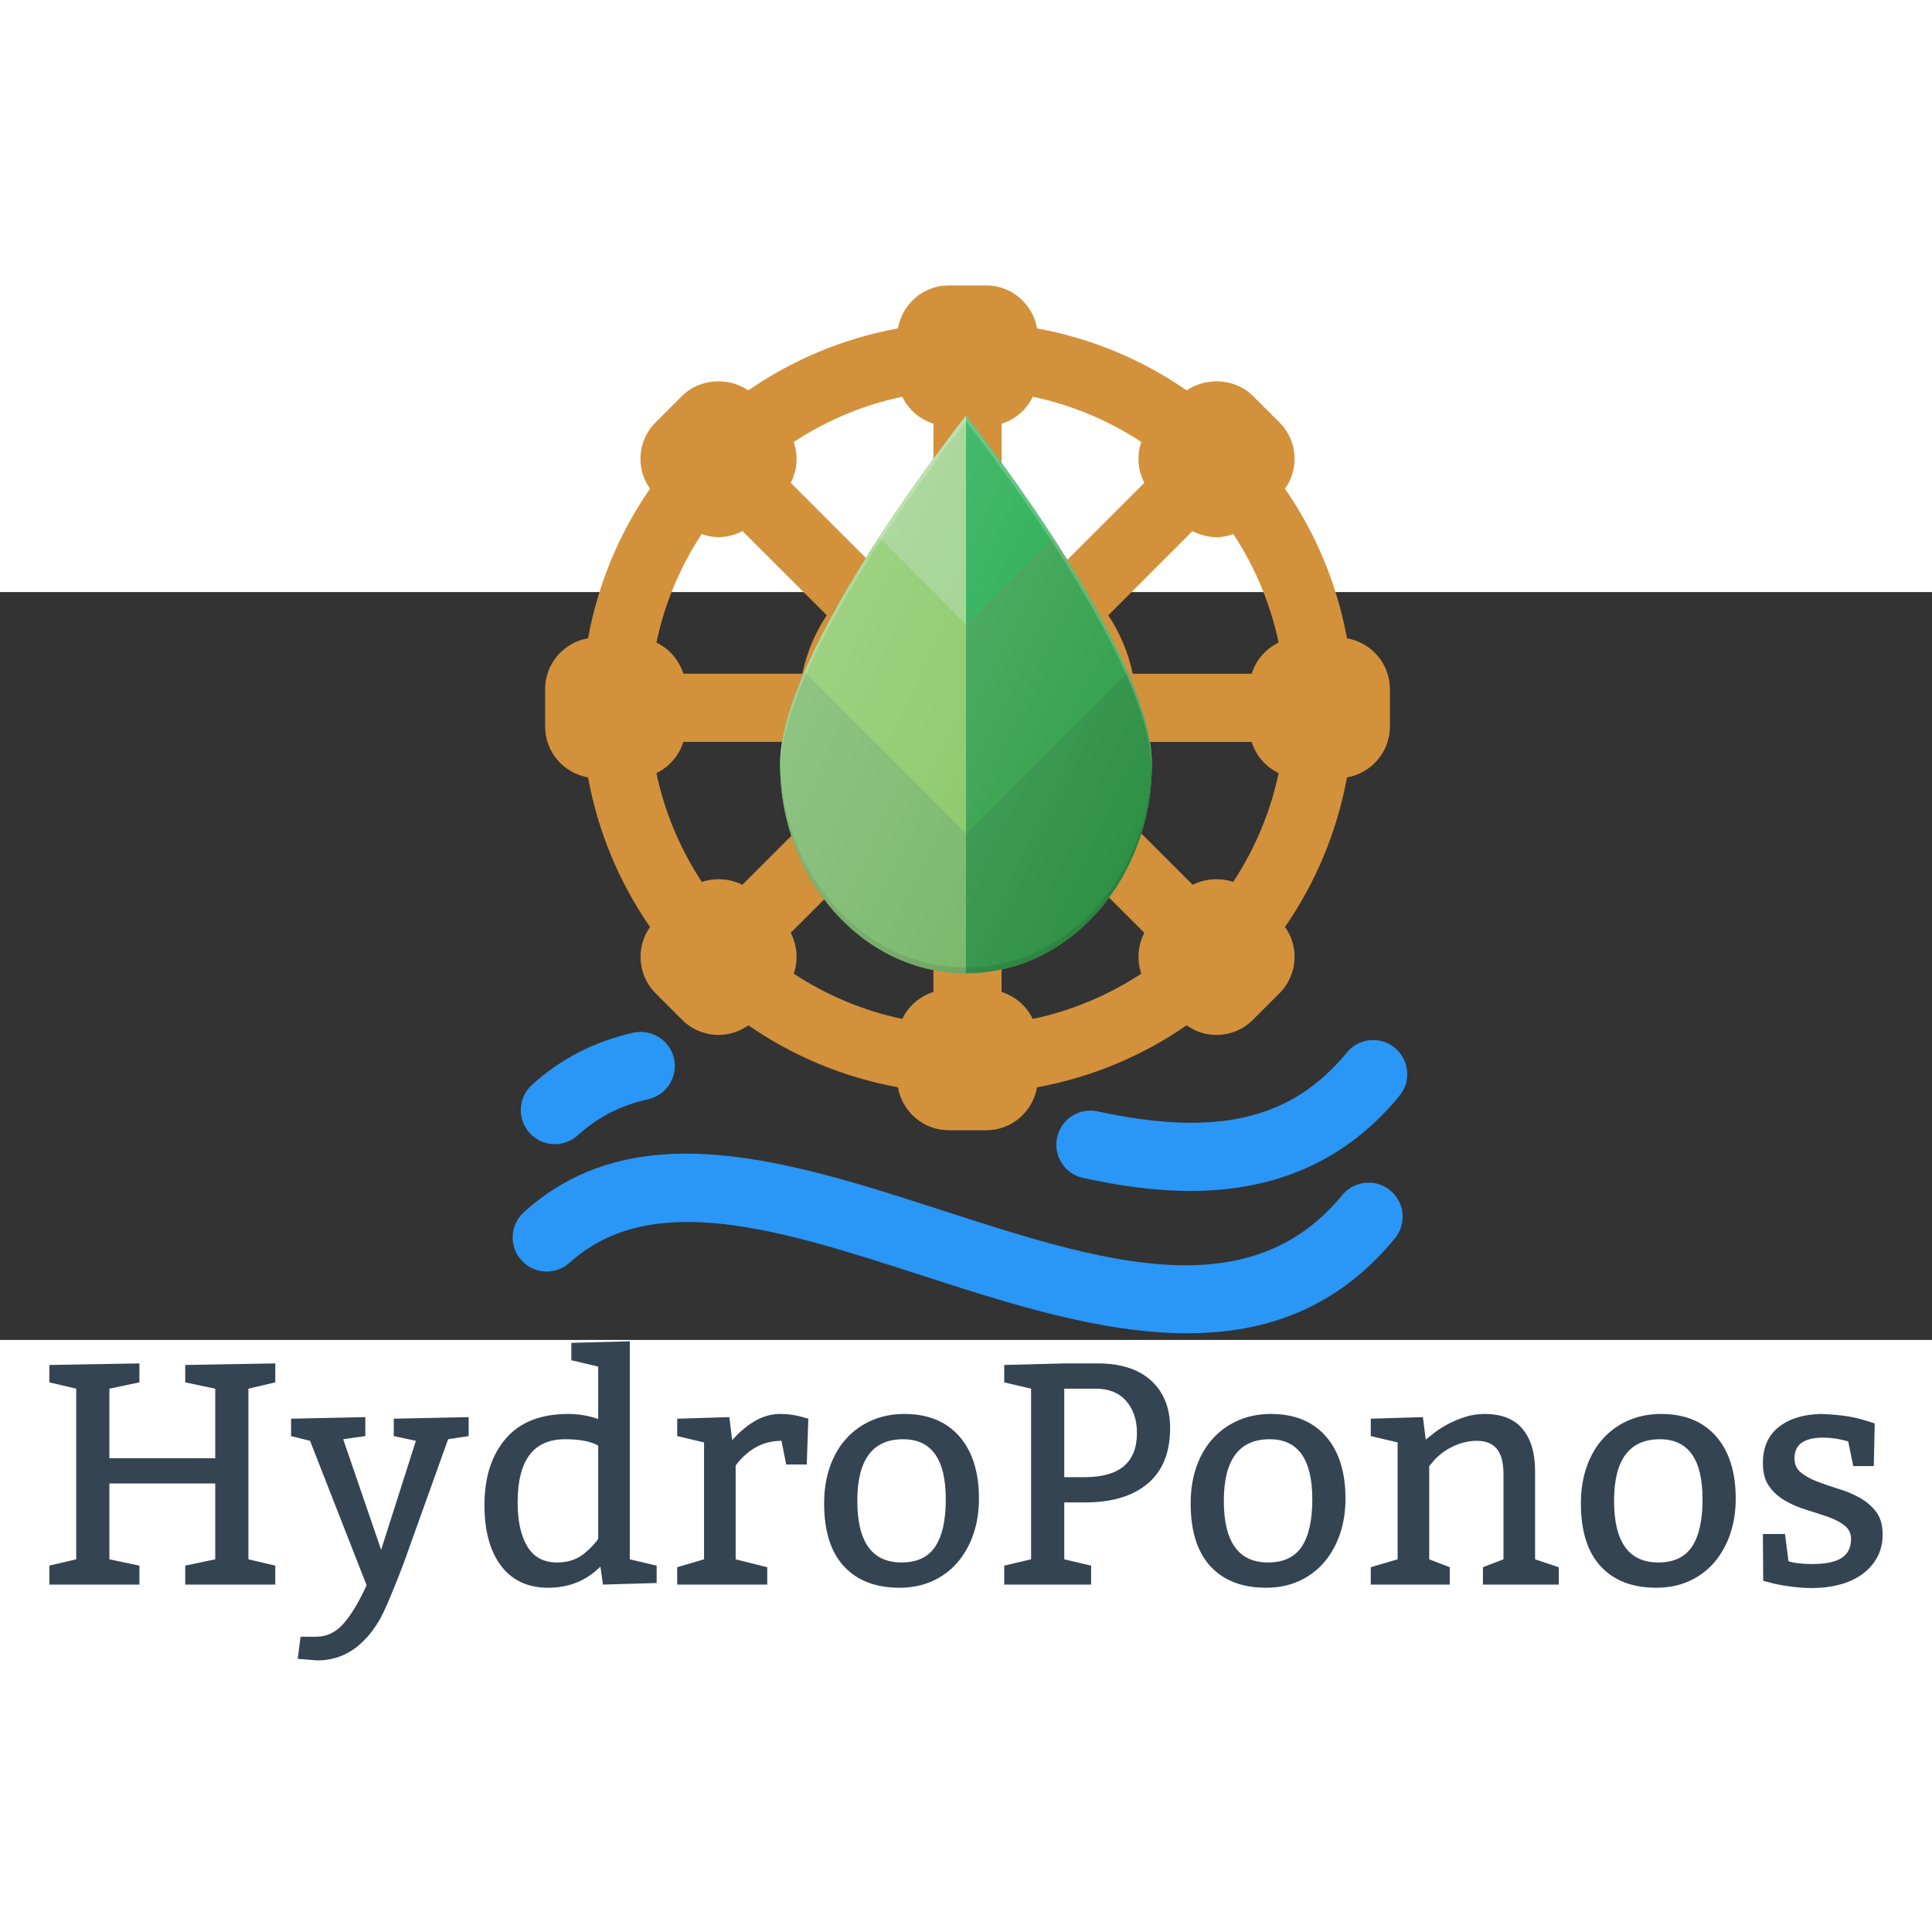 <svg xmlns="http://www.w3.org/2000/svg" width="1024px" height="1024px" style="overflow: visible;" viewBox="102 150 310 120" data-svgdocument="" id="_s4M8nGOz1twn-jflBdZg8" class="fl-svgdocument" x="0" y="0" overflow="hidden" data-bbox="109.91554946121693 99.49145326575484 294.1689010775661 221.9329440060289">
    <rect x="102" y="150" width="310" height="120" fill="#333333" stroke="none"/>
    <defs id="_l5vcj4bYiXvkGEinGZVGP" transform="matrix(0.787, 0, 0, 0.787, -56.792, 79.218)" data-uid="o_f07n52919_5">
        <linearGradient id="o_f07n52919_3" gradientUnits="userSpaceOnUse" x1="5.76" y1="9.463" x2="20.428" y2="16.303" data-uid="o_f07n52919_6">
            <stop offset="0" stop-color="rgb(255, 255, 255)" stop-opacity="0.2" data-uid="o_f07n52919_7"></stop>
            <stop offset="1" stop-color="rgb(255, 255, 255)" stop-opacity="0" data-uid="o_f07n52919_8"></stop>
        </linearGradient>
    </defs>
    <g id="_ymVTq6D-Phgb5IBlW2TZ4" transform="matrix(0.88, 0, 0, 0.88, 28.256, 37.503)" data-uid="o_f07n52919_9">
        <path id="_qgjPU0mcXECYt0pIIcxoD" d="M63.998,83.844c-5.33,0-11.053-1.852-16.399-3.582c-8.526-2.758-16.582-5.363-21.653-0.766   c-0.859,0.779-2.188,0.713-2.967-0.146s-0.714-2.188,0.146-2.967c6.874-6.23,16.478-3.123,25.767-0.117   c9.71,3.141,18.88,6.109,24.664-0.938c0.734-0.896,2.061-1.027,2.953-0.291c0.898,0.736,1.029,2.057,0.293,2.955   C73.213,82.363,68.762,83.844,63.998,83.844z" stroke="none" fill="#2a96f5" transform="matrix(2.959, 0, 0, 2.959, 110.891, 14.894)" stroke-width="1" data-uid="o_f07n52919_10"></path>
        <path id="_1Pe480kLRGf0hnpfJ5oyX" d="M63.912,75.459c-2.371,0-4.645-0.375-6.604-0.799c-1.135-0.246-1.855-1.363-1.609-2.496   c0.246-1.135,1.361-1.857,2.498-1.609c7.359,1.596,11.959,0.512,15.357-3.627c0.734-0.896,2.061-1.027,2.953-0.291   c0.898,0.736,1.027,2.059,0.293,2.955C73.033,74.182,68.301,75.459,63.912,75.459z" stroke="none" fill="#2a96f5" transform="matrix(2.959, 0, 0, 2.959, 111.731, 13.753)" stroke-width="1" data-uid="o_f07n52919_11"></path>
        <path id="_B70GG_DdfdEQi18EytKna" d="M24.536,71.639c-0.572,0-1.142-0.232-1.557-0.688c-0.778-0.861-0.714-2.188,0.146-2.967   c1.77-1.604,3.871-2.686,6.248-3.213c1.135-0.24,2.254,0.463,2.505,1.596c0.252,1.133-0.463,2.254-1.596,2.506   c-1.678,0.371-3.097,1.098-4.336,2.223C25.543,71.461,25.039,71.639,24.536,71.639z" stroke="none" fill="#2a96f5" transform="matrix(2.959, 0, 0, 2.959, 112.369, 16.523)" stroke-width="1" data-uid="o_f07n52919_12"></path>
        <path id="_Lj2uh_9Mj-66QxsUpnbTp" d="M73.383,40.815c-0.617-3.373-1.938-6.499-3.82-9.217c0.381-0.534,0.592-1.168,0.59-1.838c0-0.852-0.332-1.651-0.932-2.249   l-1.631-1.632c-1.074-1.073-2.854-1.185-4.084-0.34c-2.719-1.884-5.846-3.205-9.221-3.821c-0.258-1.5-1.559-2.647-3.131-2.647   h-2.308c-1.572,0-2.873,1.147-3.131,2.647c-3.375,0.616-6.502,1.938-9.221,3.821c-1.228-0.843-3.01-0.733-4.083,0.34l-1.629,1.629   c-0.603,0.601-0.935,1.4-0.936,2.252c-0.001,0.67,0.211,1.304,0.59,1.838c-1.882,2.717-3.202,5.844-3.818,9.217   c-1.5,0.258-2.646,1.559-2.646,3.131v2.308c0,1.572,1.146,2.873,2.646,3.131c0.616,3.374,1.938,6.5,3.819,9.219   c-0.879,1.242-0.77,2.973,0.343,4.086l1.631,1.631c0.602,0.602,1.401,0.934,2.252,0.934c0.669,0,1.302-0.213,1.835-0.592   c2.718,1.883,5.844,3.203,9.217,3.818c0.258,1.5,1.559,2.648,3.131,2.648h2.308c1.572,0,2.873-1.148,3.131-2.648   c3.373-0.615,6.5-1.936,9.217-3.818c0.533,0.381,1.166,0.592,1.836,0.592c0.852,0,1.652-0.332,2.252-0.934l1.631-1.631   c0.602-0.602,0.934-1.402,0.934-2.254c0-0.668-0.213-1.301-0.592-1.834c1.883-2.719,3.203-5.844,3.82-9.217   c1.498-0.258,2.646-1.559,2.646-3.131v-2.308C76.029,42.374,74.881,41.073,73.383,40.815z M52.1,27.59   c0.848-0.266,1.543-0.869,1.922-1.661c2.424,0.509,4.682,1.472,6.688,2.787c-0.285,0.824-0.221,1.734,0.188,2.518l-5.189,5.19   c-1.08-0.713-2.297-1.233-3.607-1.503V27.59z M39.292,28.716c2.007-1.315,4.264-2.278,6.688-2.787   c0.379,0.792,1.072,1.396,1.92,1.661v7.331c-1.309,0.27-2.526,0.79-3.605,1.503l-5.189-5.189   C39.512,30.451,39.578,29.541,39.292,28.716z M33.618,34.392c0.333,0.116,0.683,0.188,1.046,0.188c0.523,0,1.021-0.139,1.472-0.375   l5.189,5.189c-0.713,1.079-1.233,2.297-1.503,3.605h-7.331c-0.266-0.848-0.869-1.541-1.661-1.92   C31.338,38.655,32.301,36.398,33.618,34.392z M36.126,56.004c-0.771-0.385-1.682-0.447-2.498-0.178   c-1.322-2.012-2.289-4.275-2.799-6.707c0.792-0.378,1.396-1.071,1.661-1.92h7.331c0.27,1.31,0.79,2.526,1.503,3.607L36.126,56.004z    M47.9,62.609c-0.848,0.266-1.541,0.869-1.92,1.66c-2.425-0.508-4.682-1.471-6.688-2.787c0.285-0.822,0.221-1.732-0.188-2.518   l5.19-5.189c1.079,0.713,2.297,1.232,3.605,1.504V62.609z M50,51.291c-3.415,0-6.192-2.777-6.192-6.191   c0-3.415,2.777-6.192,6.192-6.192c3.414,0,6.191,2.777,6.191,6.192C56.191,48.514,53.414,51.291,50,51.291z M60.709,61.48   c-2.006,1.318-4.264,2.281-6.688,2.789c-0.379-0.791-1.074-1.395-1.922-1.66v-7.33c1.311-0.271,2.527-0.791,3.607-1.504   l5.189,5.189C60.49,59.748,60.426,60.656,60.709,61.48z M66.373,55.824c-0.816-0.268-1.727-0.205-2.498,0.18l-5.199-5.197   c0.713-1.081,1.232-2.297,1.504-3.607h7.33c0.266,0.849,0.869,1.542,1.662,1.92C68.66,51.551,67.695,53.814,66.373,55.824z    M67.51,43h-7.33c-0.271-1.309-0.791-2.526-1.504-3.605l5.189-5.189c0.449,0.236,0.947,0.375,1.471,0.375   c0.363,0,0.713-0.071,1.047-0.188c1.316,2.006,2.279,4.263,2.789,6.688C68.379,41.458,67.775,42.152,67.51,43z" stroke="none" fill="rgba(211,145,60,1)" transform="matrix(2.959, 0, 0, 2.959, 112.261, 15.497)" stroke-width="1" data-uid="o_f07n52919_13"></path>
    </g>
    <path id="_U_QS-gwGB2tG9HzAOYzGN" fill="#354452" transform="matrix(0.507, 0, 0, 0.507, 257.152, 309.256)" text="HydroPonos" text-anchor="middle" font-size="100" letter-spacing="0" side="left" offset="0.5" dx="0" dy="0" space="preserve" href="" font-family="Bitter" font-scale="contain" x="0" y="0" data-fl-textpath="" data-uid="o_f07n52919_14" d="M-271.4-8L-261.9-6L-261.9 0L-290.4 0L-290.4-6L-281.9-8L-281.9-62L-290.4-64L-290.4-69.5L-261.9-70L-261.9-64L-271.4-62L-271.4-40L-237.9-40L-237.9-62L-247.4-64L-247.4-69.5L-218.9-70L-218.9-64L-227.4-62L-227.4-8L-218.9-6L-218.9 0L-247.4 0L-247.4-6L-237.9-8L-237.9-32L-271.4-32L-271.4-8ZM-213.9-52.5L-190.4-53L-190.4-47L-197.4-46L-185.4-11L-174.4-45.5L-181.4-47L-181.4-52.5L-157.7-53L-157.7-47L-164.2-46L-178.4-6.4Q-183.4 6.7 -185.8 11L-185.8 11Q-193.3 23.9 -205.4 24L-205.4 24L-211.8 23.5L-210.9 16.5L-205.9 16.5Q-201 16.5 -197.35 12.4Q-193.7 8.3 -190 0.2L-190 0.2L-207.9-45.5L-213.9-47L-213.9-52.5ZM-125.2-76.5L-106.7-77L-106.7-8L-98.2-6L-98.2-0.5L-115.2 0L-116-5.7Q-122.7 1 -132.5 1L-132.5 1Q-142.2 1 -147.45-5.95Q-152.7-12.9 -152.7-25.2L-152.7-25.2Q-152.7-38.3 -146-46.15Q-139.3-54 -126.2-54L-126.2-54Q-121.3-54 -116.7-52.4L-116.7-52.4L-116.7-69L-125.2-71L-125.2-76.5ZM-116.7-14.5L-116.7-14.5L-116.7-44Q-120.2-46 -127.2-46L-127.2-46Q-142.2-46 -142.2-26L-142.2-26Q-142.2-17.2 -139.15-12.1Q-136.1-7 -129.7-7L-129.7-7Q-124.8-7 -121.4-9.6L-121.4-9.6Q-118.2-12.2 -116.7-14.5ZM-91.7-52.5L-75.2-53L-74.3-45.7Q-66.9-54 -59.2-54L-59.2-54Q-55.1-54 -51.3-52.8L-51.3-52.8L-50.2-52.5L-50.7-38L-57.2-38L-58.7-45.5Q-67.3-45.5 -73.2-37.7L-73.2-37.7L-73.2-8L-63.2-5.5L-63.2 0L-91.7 0L-91.7-5.5L-83.2-8L-83.2-45L-91.7-47L-91.7-52.5ZM-45.2-25.7L-45.2-25.7Q-45.2-32.1 -43.35-37.35Q-41.5-42.6 -38.1-46.3Q-34.7-50 -30.05-52Q-25.4-54 -19.8-54L-19.8-54Q-8.6-54 -2.4-46.9Q 3.8-39.8  3.8-27.2L 3.8-27.2Q 3.8-21  2-15.85Q 0.2-10.7 -3.05-6.95Q-6.3-3.2 -10.95-1.1Q-15.6 1 -21.3 1L-21.3 1Q-32.7 1 -38.95-5.8Q-45.2-12.6 -45.2-25.7ZM-20.2-46L-20.2-46Q-34.7-46 -34.7-26.5L-34.7-26.5Q-34.7-7 -20.7-7L-20.7-7Q-13.4-7 -10.05-12Q-6.7-17 -6.7-27L-6.7-27Q-6.7-46 -20.2-46ZM 39.3 0L 11.8 0L 11.8-6L 20.3-8L 20.3-62L 11.8-64L 11.8-69.5L 30.8-70L 41.3-70Q 52.4-70  58.35-64.5Q 64.3-59  64.3-49.5L 64.3-49.5Q 64.3-38  57.25-32Q 50.2-26  37.3-26L 37.3-26L 30.8-26L 30.8-8L 39.3-6L 39.3 0ZM 40.8-62L 30.8-62L 30.8-34L 37.3-34Q 53.8-34  53.8-48L 53.8-48Q 53.8-54.2  50.4-58.1Q 47-62  40.8-62L 40.8-62ZM 70.8-25.7L 70.8-25.7Q 70.8-32.1  72.65-37.35Q 74.5-42.6  77.9-46.3Q 81.3-50  85.95-52Q 90.6-54  96.2-54L 96.2-54Q 107.4-54  113.6-46.9Q 119.8-39.8  119.8-27.2L 119.8-27.2Q 119.8-21  118-15.85Q 116.2-10.7  112.95-6.95Q 109.7-3.2  105.05-1.1Q 100.4 1  94.7 1L 94.7 1Q 83.3 1  77.05-5.8Q 70.8-12.6  70.8-25.7ZM 95.8-46L 95.8-46Q 81.3-46  81.3-26.5L 81.3-26.5Q 81.3-7  95.3-7L 95.3-7Q 102.6-7  105.95-12Q 109.3-17  109.3-27L 109.3-27Q 109.3-46  95.8-46ZM 127.8-52.5L 144.3-53L 145.2-45.9Q 146.2-46.7  148-48.1Q 149.8-49.5  152.25-50.8Q 154.7-52.1  157.65-53.05Q 160.6-54  163.8-54L 163.8-54Q 171.9-54  175.85-49.25Q 179.8-44.5  179.8-36L 179.8-36L 179.8-8L 187.3-5.5L 187.3 0L 163.3 0L 163.3-5.5L 169.8-8L 169.8-35Q 169.8-40.4  167.7-42.95Q 165.6-45.5  161.3-45.5L 161.3-45.5Q 159.2-45.5  157.15-44.95Q 155.1-44.4  153.35-43.5Q 151.6-42.6  150.25-41.55Q 148.9-40.5  148-39.5L 148-39.5L 146.3-37.5L 146.3-8L 152.8-5.5L 152.8 0L 127.8 0L 127.8-5.5L 136.3-8L 136.3-45L 127.8-47L 127.8-52.5ZM 194.3-25.7L 194.3-25.7Q 194.3-32.1  196.15-37.35Q 198-42.6  201.4-46.3Q 204.8-50  209.45-52Q 214.1-54  219.7-54L 219.7-54Q 230.9-54  237.1-46.9Q 243.3-39.8  243.3-27.2L 243.3-27.2Q 243.3-21  241.5-15.85Q 239.7-10.7  236.45-6.95Q 233.2-3.2  228.55-1.1Q 223.9 1  218.2 1L 218.2 1Q 206.8 1  200.55-5.8Q 194.3-12.6  194.3-25.7ZM 219.3-46L 219.3-46Q 204.8-46  204.8-26.5L 204.8-26.5Q 204.8-7  218.8-7L 218.8-7Q 226.1-7  229.45-12Q 232.8-17  232.8-27L 232.8-27Q 232.8-46  219.3-46ZM 252-1.2L 251.9-16L 258.9-16L 260-7.4Q 261-7  263.15-6.75Q 265.3-6.5  267.4-6.5L 267.4-6.5Q 273.9-6.5  276.85-8.45Q 279.8-10.4  279.8-14.4L 279.8-14.4Q 279.8-17.1  277.75-18.7Q 275.7-20.3  272.6-21.4Q 269.5-22.5  265.85-23.6Q 262.2-24.7  259.1-26.45Q 256-28.2  253.95-31Q 251.9-33.8  251.9-38.4L 251.9-38.4Q 251.9-45.9  256.9-49.85Q 261.9-53.8  270.2-54L 270.2-54Q 273.7-53.9  277.35-53.45Q 281-53  284.8-51.8L 284.8-51.8L 287.3-51L 287-37.5L 280.5-37.5L 278.9-45.3Q 278.1-45.6  275.8-46.05Q 273.5-46.5  270.9-46.5L 270.9-46.5Q 269.1-46.5  267.5-46.2Q 265.9-45.9  264.65-45.2Q 263.4-44.5  262.65-43.2Q 261.9-41.9  261.9-40L 261.9-40Q 261.9-37.1  263.95-35.45Q 266-33.8  269.1-32.6Q 272.2-31.4  275.85-30.3Q 279.5-29.2  282.6-27.45Q 285.7-25.7  287.75-23Q 289.8-20.3  289.8-15.9L 289.8-15.9Q 289.8-11.7  288-8.5Q 286.2-5.3  283.15-3.15Q 280.1-1  276.05 0.05Q 272 1.1  267.4 1.1L 267.4 1.1Q 265.7 1.1  263.85 0.95Q 262 0.8  260.2 0.55Q 258.4 0.3  256.85 0Q 255.3-0.3  254.3-0.6L 254.3-0.6L 252-1.2Z"></path>
    <g transform="matrix(3.728, 0, 0, 3.728, 212.265, 121.696)" data-uid="o_f07n52919_15">
        <path fill="#68B345" d="M20 15c0-4.97-8-15-8-15S4 10.03 4 15s3.582 9 8 9 8-4.03 8-9z" transform="matrix(1, 0, 0, 1, 0, 0)" data-uid="o_f07n52919_16"></path>
        <path fill="#9ACF87" d="M8.25 5.249C10.165 2.304 12 0 12 0v8.998l-3.75-3.75z" transform="matrix(1, 0, 0, 1, 0, 0)" data-uid="o_f07n52919_17"></path>
        <path fill="#85C662" d="M12 8.998v8.998l-6.96-6.96c.825-1.915 2.031-3.972 3.21-5.787L12 8.998z" transform="matrix(1, 0, 0, 1, 0, 0)" data-uid="o_f07n52919_18"></path>
        <path fill="#73B564" d="M12 24c-4.418 0-8-4.03-8-9 0-1.121.41-2.501 1.04-3.964l6.96 6.96V24z" transform="matrix(1, 0, 0, 1, 0, 0)" data-uid="o_f07n52919_19"></path>
        <path fill="#1DAA4C" d="M15.75 5.249C13.835 2.304 12 0 12 0v8.998l3.75-3.75z" transform="matrix(1, 0, 0, 1, 0, 0)" data-uid="o_f07n52919_20"></path>
        <path fill="#2F9E48" d="M12 8.998v8.998l6.96-6.96c-.825-1.915-2.031-3.972-3.21-5.787L12 8.998z" transform="matrix(1, 0, 0, 1, 0, 0)" data-uid="o_f07n52919_21"></path>
        <path fill="#2D9145" d="M12 24c4.418 0 8-4.03 8-9 0-1.121-.41-2.501-1.04-3.964L12 17.996V24z" transform="matrix(1, 0, 0, 1, 0, 0)" data-uid="o_f07n52919_22"></path>
        <path opacity="0.1" fill="#010101" d="M12 23.75c4.38 0 7.932-3.96 7.994-8.871.001.04.006.082.006.121 0 4.97-3.582 9-8 9s-8-4.03-8-9c0-.04.005-.081.006-.121.062 4.91 3.614 8.871 7.994 8.871z" transform="matrix(1, 0, 0, 1, 0, 0)" data-uid="o_f07n52919_23"></path>
        <path opacity="0.2" fill="#FFF" d="M4.006 15.129c0-.043-.006-.085-.006-.129 0-4.97 8-15 8-15s8 10.03 8 15c0 .044-.005.086-.006.129C19.87 10.119 12 .25 12 .25s-7.87 9.87-7.994 14.879z" transform="matrix(1, 0, 0, 1, 0, 0)" data-uid="o_f07n52919_24"></path>
        <path fill="url(#o_f07n52919_3)" d="M20 15c0-4.97-8-15-8-15S4 10.03 4 15s3.582 9 8 9 8-4.03 8-9z" transform="matrix(1, 0, 0, 1, 0, 0)" data-uid="o_f07n52919_25"></path>
    </g>
</svg>